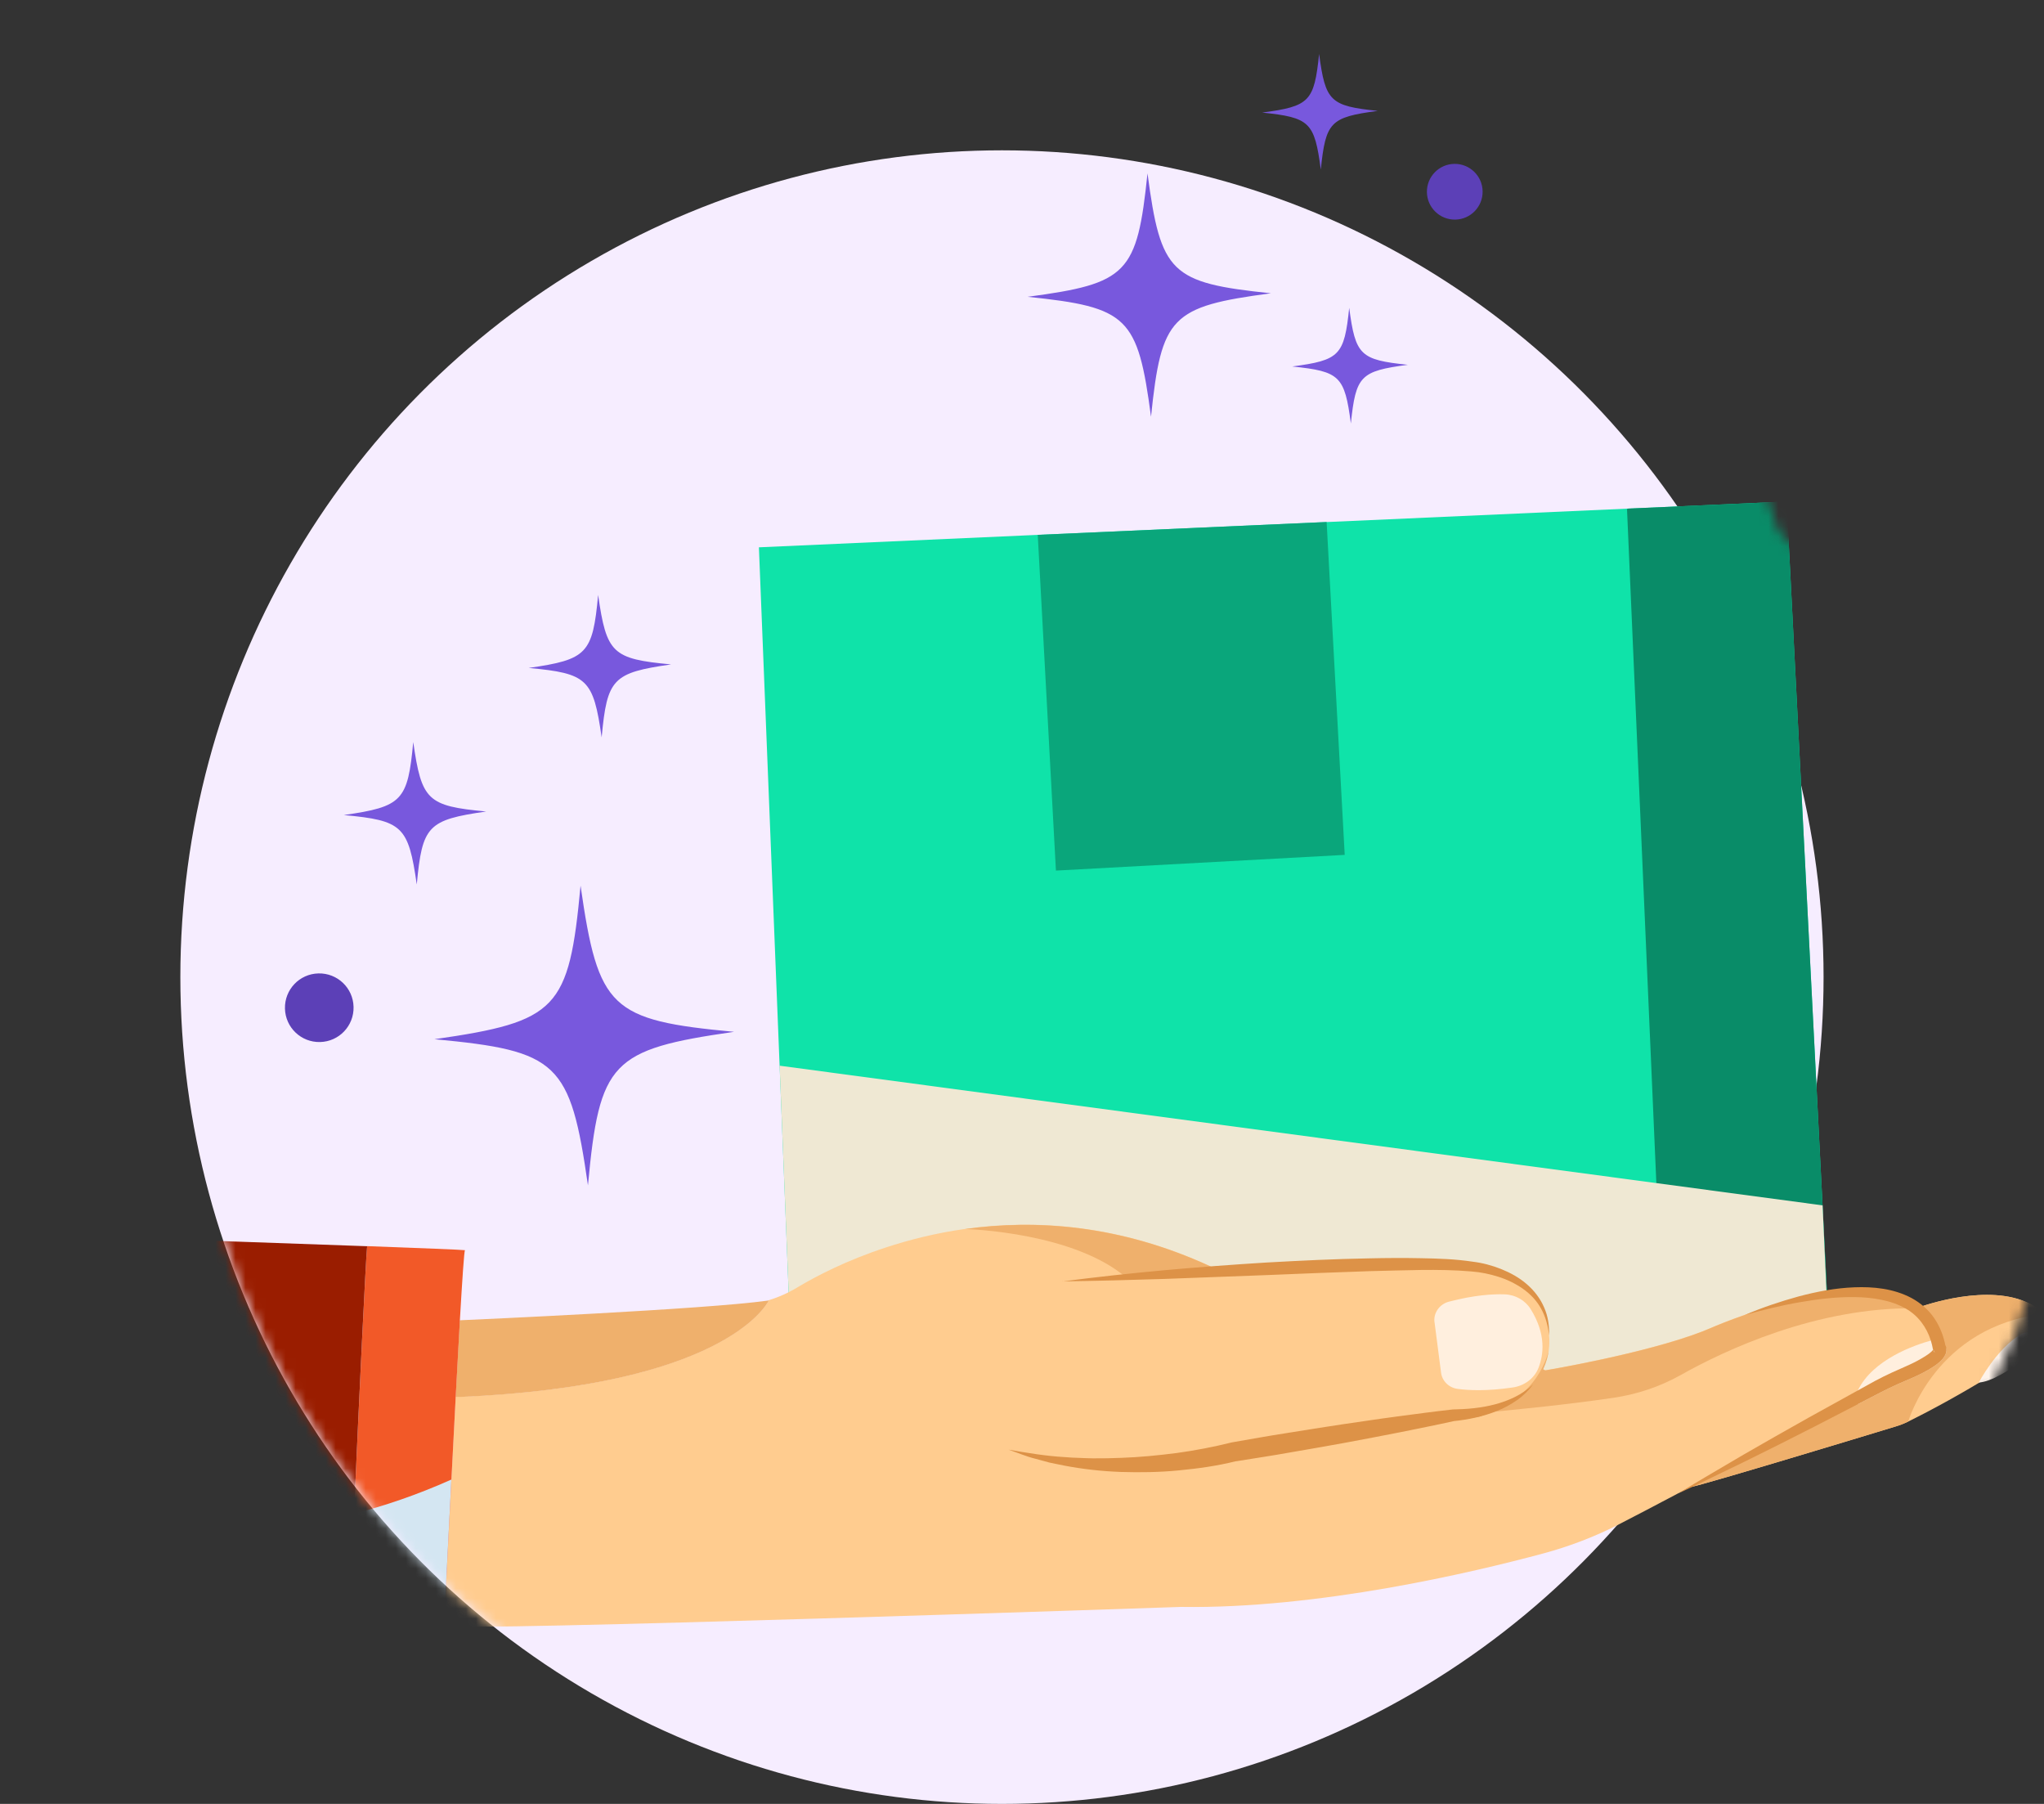 <svg width="204" height="180" viewBox="0 0 204 180" fill="none" xmlns="http://www.w3.org/2000/svg">
<rect x="0" y="0" width="204" height="180" fill="#333333" stroke="none"/>
<ellipse cx="100" cy="97.5" rx="82" ry="82.5" fill="#F6EDFF"/>
<mask id="mask0_1614_4911" style="mask-type:alpha" maskUnits="userSpaceOnUse" x="10" y="0" width="194" height="180">
<path d="M203 106.5C213 160 145.287 180 100 180C63.192 180 32.048 155.6 21.676 122C20.526 118.273 19.631 114.433 19.012 110.5C18.346 106.265 10 99.423 10 95C27.5 38.5 48 5.5 102.5 0C131.351 0 165 14 177.5 53C190.778 64.064 186 94 203 106.5Z" fill="#F6EDFF"/>
</mask>
<g mask="url(#mask0_1614_4911)">
<g clip-path="url(#clip0_1614_4911)">
<path d="M182.702 135.962C182.409 136.064 88.613 143.549 79.329 144.413L75.742 54.613L103.566 53.371L132.4 52.093L162.433 50.753L178.311 50.045L182.699 135.968L182.702 135.962Z" fill="#0FE3A9"/>
<path d="M182.702 135.963C182.409 136.064 171.199 136.922 166.154 137.412L162.384 50.823C162.384 50.823 162.406 50.796 162.437 50.752L178.315 50.044L182.703 135.967L182.702 135.963Z" fill="#098C68"/>
<path d="M134.208 85.303L105.386 86.871L103.571 53.37L132.403 52.087L134.208 85.303Z" fill="#0AA67B"/>
<g style="mix-blend-mode:multiply">
<path d="M77.811 106.339L181.901 120.276L182.681 137.435L79.329 144.413L77.811 106.339Z" fill="#EFE8D3"/>
</g>
<path d="M204.859 133.276C203.319 134.353 198.225 137.8 192.316 140.897C191.7 141.218 191.078 141.537 190.449 141.847C190.046 142.046 189.636 142.207 189.202 142.336C185.933 143.333 170.824 147.916 168.853 148.36C168.839 148.364 168.825 148.368 168.815 148.366L168.788 148.325C168.354 148.557 167.919 148.781 167.498 149.005C165.165 150.242 162.986 151.38 161.182 152.306C158.91 153.431 156.536 154.328 154.092 154.992C146.961 156.914 131.581 160.547 117.855 160.345C117.855 160.345 45.138 162.828 44.609 162.233L44.312 162.222C44.635 155.907 45.082 146.936 45.479 139.361L45.848 139.381C71.816 138.281 76.381 130.461 76.747 129.732C77.795 129.411 78.788 128.953 79.717 128.38C81.472 127.339 84.459 125.773 88.392 124.484C90.734 123.712 93.402 123.036 96.338 122.624C96.338 122.624 96.342 122.623 96.352 122.62C103.294 121.654 111.732 122.164 120.831 126.365L120.854 126.662C122.101 126.561 123.496 126.451 124.986 126.348C132.048 125.868 141.23 125.516 146.918 126.373C146.918 126.373 154.436 126.916 154.602 133.255C154.602 133.255 154.687 133.842 154.576 134.695C154.502 135.249 154.337 135.919 154.009 136.622L154.225 136.732C154.225 136.732 164.156 135.08 169.944 132.835C170.211 132.73 170.476 132.617 170.745 132.503C173.106 131.491 185.827 126.353 191.262 130.535C191.476 130.706 191.689 130.886 191.878 131.089L191.843 130.333C193.91 129.657 200.567 127.811 204.024 131.092C204.41 131.455 204.754 131.88 205.051 132.379C205.225 132.681 205.139 133.064 204.858 133.256L204.859 133.276Z" fill="#FFCC8F"/>
<path d="M45.477 139.372C45.627 136.568 45.77 133.961 45.893 131.742C47.096 131.689 70.429 130.657 76.646 129.776C76.678 129.767 76.714 129.756 76.746 129.747C76.376 130.478 71.815 138.296 45.847 139.396L45.479 139.376L45.477 139.372Z" fill="#EFB06C"/>
<path d="M145.015 141.556L144.993 140.897C144.993 140.897 146.067 140.812 147.771 140.656L147.865 141.309C146.968 141.49 146.009 141.575 145.01 141.558L145.015 141.556Z" fill="#DD9247"/>
<path d="M191.266 130.549C181.287 130.396 172.091 134.764 167.747 137.203C165.655 138.379 163.354 139.14 160.976 139.486C156.288 140.173 150.974 140.697 147.812 140.982C153.62 139.794 154.576 134.709 154.576 134.709C154.501 135.263 154.336 135.933 154.008 136.637L154.224 136.747C154.224 136.747 164.155 135.095 169.943 132.849C170.211 132.745 170.476 132.632 170.745 132.518C173.105 131.506 185.827 126.367 191.261 130.55L191.266 130.549Z" fill="#EFB06C"/>
<path d="M125.05 126.712L112.454 127.523C107.227 123 96.808 122.65 96.351 122.636C103.293 121.669 111.731 122.179 120.83 126.381L120.853 126.677C122.101 126.576 123.495 126.467 124.986 126.363L125.048 126.708L125.05 126.712Z" fill="#EFB06C"/>
<path d="M105.995 127.873C109.387 127.426 112.784 127.062 116.191 126.749C119.595 126.442 123.005 126.188 126.418 125.978C129.832 125.788 133.248 125.622 136.67 125.563C138.384 125.523 140.096 125.513 141.811 125.548C143.531 125.58 145.241 125.631 146.995 125.897L146.959 125.893C147.975 126.015 148.904 126.266 149.823 126.631C150.732 126.998 151.608 127.474 152.356 128.118C153.102 128.757 153.726 129.557 154.106 130.454C154.509 131.343 154.635 132.325 154.605 133.264C154.506 132.324 154.262 131.401 153.815 130.594C153.376 129.785 152.725 129.113 151.984 128.591C151.24 128.076 150.415 127.674 149.543 127.4C148.682 127.128 147.755 126.935 146.887 126.874L146.851 126.869C143.545 126.585 140.095 126.771 136.705 126.84C133.3 126.959 129.892 127.083 126.486 127.231L116.254 127.615C112.841 127.726 109.422 127.813 106.006 127.86L105.995 127.873Z" fill="#DD9247"/>
<path d="M204.023 131.107C193.198 132.289 190.449 141.847 190.449 141.847C190.046 142.046 189.636 142.207 189.202 142.336C185.933 143.333 170.824 147.916 168.853 148.36L168.788 148.325C175.69 144.521 192.096 136.125 192.096 136.125C193.318 135.5 193.547 134.477 193.547 134.477L192.799 132.337L191.264 130.545C191.479 130.715 191.691 130.895 191.88 131.098L191.846 130.343C193.912 129.666 200.569 127.82 204.027 131.101L204.023 131.107Z" fill="#EFB06C"/>
<path d="M143.175 131.95C143.369 133.414 143.65 135.572 143.822 136.958C143.926 137.797 144.59 138.461 145.452 138.584C146.593 138.743 148.416 138.825 150.993 138.445C152.132 138.277 153.122 137.556 153.539 136.513C154.069 135.182 154.323 133.134 152.773 130.635C152.228 129.752 151.247 129.192 150.182 129.155C148.986 129.111 147.14 129.225 144.616 129.883C143.669 130.128 143.045 131.009 143.169 131.947L143.175 131.95Z" fill="#FFEFDE"/>
<path d="M197.494 137.952C197.494 137.952 199.24 134.596 201.721 133.121C202.06 132.921 202.475 132.898 202.835 133.055C203.321 133.269 204.11 133.498 204.893 133.256C204.893 133.256 199.998 137.812 197.494 137.952Z" fill="#FFF4EB"/>
<path d="M194.263 134.564C194.267 134.627 194.27 134.686 194.266 134.742C194.254 134.934 194.195 135.106 194.134 135.218C194.008 135.465 193.867 135.626 193.729 135.766C193.447 136.038 193.165 136.246 192.877 136.431C192.311 136.802 191.72 137.091 191.135 137.364C190.545 137.638 189.955 137.862 189.404 138.115C188.842 138.366 188.285 138.635 187.737 138.917L185.448 140.102L185.003 139.925C185.097 139.504 185.239 139.11 185.419 138.743C186.927 135.627 191.134 134.203 192.705 133.767C193.081 133.661 193.306 133.614 193.306 133.614C193.306 133.614 193.753 134.049 194.263 134.564Z" fill="#FFEFDE"/>
<path d="M153.002 138.158C152.558 138.742 152.027 139.282 151.412 139.707C150.799 140.137 150.132 140.504 149.433 140.78C148.035 141.348 146.545 141.655 145.054 141.808L145.112 141.801C143.307 142.201 141.494 142.559 139.679 142.927C137.868 143.294 136.05 143.619 134.235 143.967C132.416 144.307 130.596 144.607 128.777 144.927C126.96 145.256 125.131 145.524 123.309 145.82L123.387 145.797C121.456 146.279 119.57 146.539 117.645 146.721C115.728 146.911 113.801 146.934 111.88 146.877C109.96 146.808 108.043 146.596 106.161 146.233L104.753 145.944L103.369 145.568C102.443 145.345 101.557 144.956 100.663 144.654C102.538 144.979 104.391 145.291 106.271 145.395C106.737 145.441 107.208 145.456 107.676 145.472C108.143 145.487 108.609 145.518 109.077 145.519C110.012 145.521 110.944 145.513 111.876 145.471C113.741 145.406 115.596 145.225 117.445 144.986C119.28 144.736 121.136 144.375 122.883 143.942L122.937 143.926L122.962 143.924C124.784 143.613 126.607 143.272 128.434 142.995C130.262 142.707 132.086 142.401 133.92 142.132C135.752 141.872 137.581 141.585 139.414 141.345C141.252 141.104 143.081 140.851 144.925 140.648L144.982 140.641C146.407 140.617 147.833 140.498 149.211 140.13C150.581 139.769 151.918 139.165 152.997 138.159L153.002 138.158Z" fill="#DD9247"/>
<path d="M193.058 131.55C192.481 130.692 191.672 130.006 190.777 129.521C188.968 128.565 186.964 128.378 185.067 128.452C183.159 128.524 181.293 128.888 179.482 129.37C177.672 129.871 175.898 130.461 174.182 131.197C175.984 130.718 177.784 130.25 179.612 129.943C181.431 129.623 183.267 129.407 185.082 129.427C185.99 129.437 186.887 129.514 187.756 129.694C188.622 129.865 189.457 130.15 190.192 130.569C191.427 131.262 192.282 132.421 192.705 133.767C192.791 134.04 192.859 134.318 192.909 134.606L192.944 134.676C192.916 134.714 192.861 134.78 192.799 134.838C192.629 135.003 192.404 135.169 192.161 135.32C191.671 135.629 191.139 135.916 190.583 136.17C190.039 136.431 189.456 136.663 188.866 136.937C188.284 137.204 187.712 137.487 187.145 137.789L185.419 138.743L180.54 141.44C178.348 142.666 176.165 143.908 173.987 145.165C171.823 146.452 169.64 147.694 167.497 149.02C169.786 147.969 172.034 146.847 174.302 145.758C176.558 144.647 178.804 143.52 181.045 142.374L185.448 140.101L187.737 138.917C188.285 138.635 188.842 138.366 189.404 138.115C189.956 137.862 190.545 137.638 191.135 137.364C191.721 137.091 192.311 136.802 192.877 136.43C193.166 136.246 193.447 136.038 193.73 135.766C193.867 135.625 194.008 135.464 194.134 135.218C194.195 135.106 194.254 134.934 194.267 134.742C194.27 134.686 194.267 134.627 194.264 134.563C194.258 134.51 194.246 134.454 194.23 134.399C194.209 134.346 194.187 134.288 194.154 134.228C193.961 133.291 193.613 132.365 193.058 131.55ZM193.011 134.85C192.998 134.824 192.986 134.798 192.979 134.775C192.972 134.752 192.967 134.734 192.966 134.714L193.111 134.969C193.02 134.882 193.036 134.882 193.011 134.85Z" fill="#DD9247"/>
<path d="M46.409 124.753C46.331 124.757 46.142 127.546 45.898 131.74C45.769 133.961 45.631 136.567 45.482 139.37C45.339 142.012 45.197 144.823 45.054 147.63C44.787 152.874 44.524 158.117 44.315 162.231C44.077 166.935 43.901 170.168 43.858 170.241C43.858 170.241 39.705 170.287 34.593 170.349L34.589 169.863C34.573 168.853 34.922 160.393 35.332 151.03C35.863 139.106 36.503 125.717 36.643 124.343C41.851 124.537 46.141 124.703 46.408 124.749L46.409 124.753Z" fill="#F25928"/>
<path d="M35.329 151.036C34.919 160.399 34.566 168.86 34.586 169.868L34.59 170.354C26.439 170.461 15.863 170.604 15.837 170.686C15.837 170.686 16.142 161.841 16.477 151.824C16.909 138.756 17.4 123.706 17.346 123.692C17.296 123.673 28.182 124.039 36.642 124.353C36.5 125.723 35.86 139.111 35.33 151.04L35.329 151.036Z" fill="#9A1D00"/>
<g style="mix-blend-mode:multiply">
<path d="M45.049 147.631C44.782 152.875 44.52 158.118 44.311 162.232C44.073 166.936 43.897 170.169 43.854 170.242C43.854 170.242 39.701 170.288 34.589 170.35C26.438 170.456 15.861 170.599 15.836 170.682C15.836 170.682 16.141 161.837 16.476 151.82C16.735 151.887 24.042 153.885 35.334 151.034C38.317 150.28 41.573 149.187 45.055 147.634L45.049 147.631Z" fill="#D4E6F2"/>
</g>
<path d="M73.262 102.959C60.915 101.807 59.705 100.655 57.942 88.376C56.79 100.724 55.638 101.933 43.359 103.697C55.707 104.849 56.916 106.001 58.68 118.28C59.831 105.932 60.984 104.722 73.262 102.959Z" fill="#7858DD"/>
<path d="M48.525 80.975C42.656 80.429 42.081 79.879 41.243 74.045C40.697 79.915 40.147 80.49 34.312 81.328C40.182 81.874 40.757 82.424 41.595 88.258C42.141 82.388 42.691 81.813 48.525 80.975Z" fill="#7858DD"/>
<path d="M66.978 66.297C61.109 65.752 60.534 65.201 59.696 59.367C59.15 65.237 58.6 65.812 52.766 66.65C58.635 67.196 59.21 67.746 60.048 73.58C60.594 67.711 61.144 67.136 66.978 66.297Z" fill="#7858DD"/>
<path d="M35.287 100.469C35.241 98.576 33.671 97.084 31.778 97.131C29.886 97.177 28.393 98.747 28.44 100.64C28.487 102.532 30.056 104.025 31.949 103.978C33.842 103.931 35.334 102.362 35.287 100.469Z" fill="#5C40B7"/>
<path d="M126.841 29.265C116.823 28.223 115.851 27.281 114.525 17.299C113.484 27.317 112.542 28.29 102.56 29.616C112.578 30.657 113.55 31.599 114.876 41.581C115.917 31.563 116.86 30.591 126.841 29.265Z" fill="#7858DD"/>
<path d="M137.506 11.066C132.746 10.571 132.283 10.121 131.653 5.38C131.159 10.14 130.709 10.604 125.968 11.233C130.728 11.728 131.191 12.178 131.821 16.919C132.315 12.159 132.765 11.695 137.506 11.066Z" fill="#7858DD"/>
<path d="M140.509 36.401C135.749 35.906 135.285 35.456 134.656 30.715C134.161 35.475 133.711 35.939 128.97 36.568C133.73 37.063 134.194 37.513 134.823 42.254C135.318 37.494 135.768 37.03 140.509 36.401Z" fill="#7858DD"/>
<path d="M147.972 19.095C147.952 17.557 146.687 16.332 145.154 16.352C143.616 16.373 142.391 17.638 142.411 19.171C142.432 20.704 143.697 21.934 145.23 21.913C146.767 21.893 147.993 20.628 147.972 19.095Z" fill="#5C40B7"/>
</g>
</g>
<defs>
<clipPath id="clip0_1614_4911">
<rect width="279.124" height="182.17" fill="white" transform="translate(-29 19.234) rotate(-16.491)"/>
</clipPath>
</defs>
</svg>
